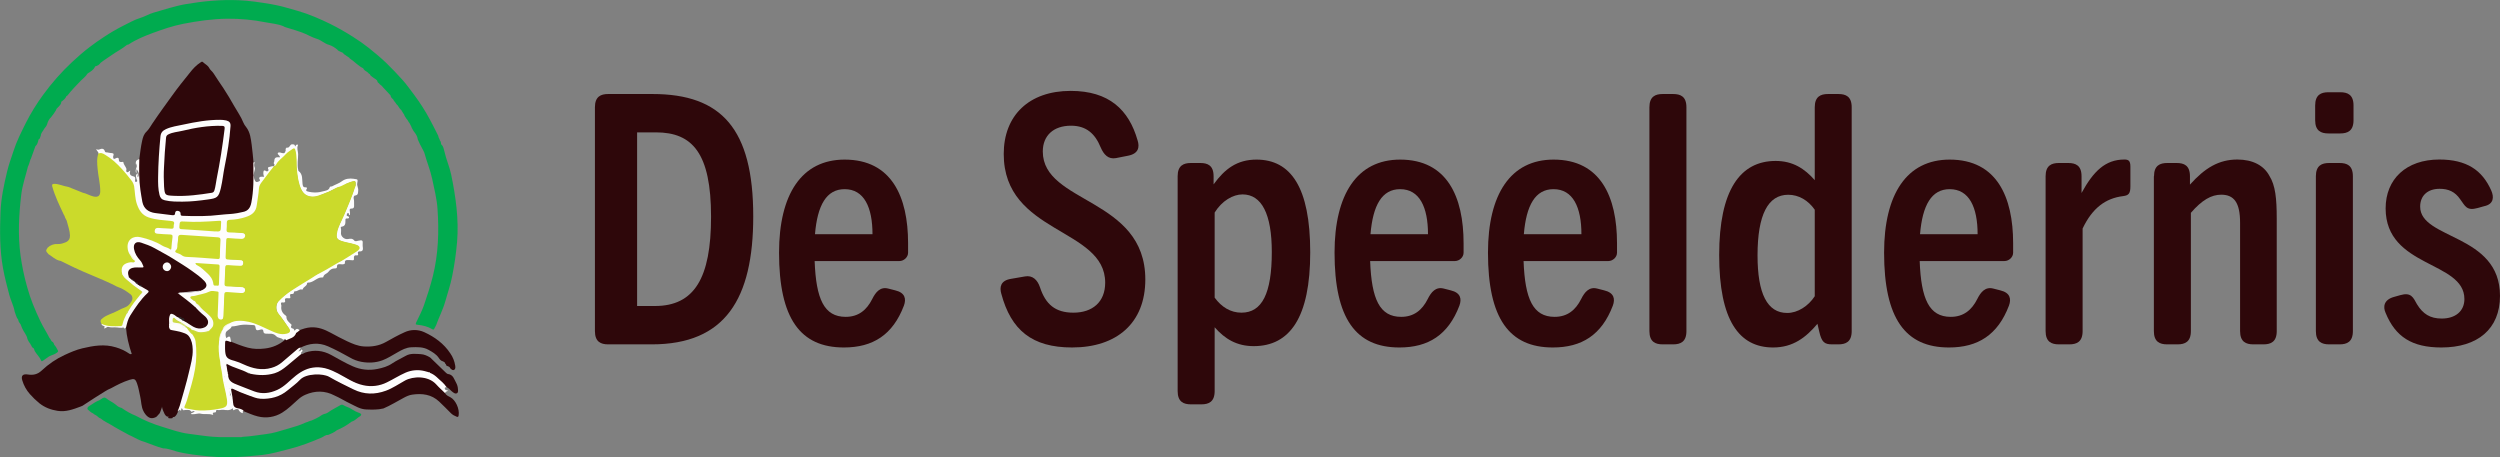 <svg version="1.1" id="Laag_1" xmlns="http://www.w3.org/2000/svg" xmlns:xlink="http://www.w3.org/1999/xlink" x="0px" y="0px"
	 viewBox="0 0 3526.1 645" style="enable-background:new 0 0 3526.1 645;" xml:space="preserve">
<rect x="0" y="0" width="3526.1" height="645" fill="#808080" stroke="none"/>
<style type="text/css">
	.st0{fill:#00AB4F;}
	.st1{fill:#939597;}
	.st2{fill:#2E070A;}
	.st3{fill:#CBDA2B;}
	.st4{fill:#FEFDFC;}
	.st5{fill:#FDFDFD;}
	.st6{fill:#FBFBF9;}
	.st7{fill:#FDFDFC;}
	.st8{fill:#FAFAFA;}
	.st9{fill:#D7D8D9;}
	.st10{fill:#2B2829;}
	.st11{fill:#2E2B2C;}
	.st12{fill:#302D2F;}
	.st13{fill:#F4F7DA;}
	.st14{fill:#CCDB44;}
	.st15{fill:#CCDD53;}
	.st16{fill:#CBDA2C;}
	.st17{fill:#FEFEFE;}
	.st18{fill:#646466;}
	.st19{fill:#FAFAEE;}
	.st20{fill:#CBDA39;}
	.st21{fill:#CDDC45;}
	.st22{fill:#D7E37C;}
	.st23{fill:#EFF2D7;}
</style>
<title>Asset 4</title>
<g>
	<g>
		<path class="st0" d="M123.8,103.5l-0.7,0.7c-2.2,3.9-5.9,6.3-8.9,9.4c-6.5,6.8-13.1,13.4-18.9,20.9c-0.4,0.5-1,0.9-1.7,1.1v0.1
			c-1.3,3.4-4,5.4-6.6,7.4c-1,0.5-0.6,1.4-0.8,2.2c-1.1,3.7-4.4,5.6-6.6,8.4l-0.1,0.1c-0.1,1.7-1.5,2.8-2.2,4.2l0,0
			c-1.4,2.6-3.5,4.8-5.2,7.2c-2.8,2.7-4.7,6.2-5.6,9.9c-0.8,2.6-2.6,4.6-4.2,6.6c-1.5,3.4-4.9,5.8-4.8,9.9c-1,1.6-0.8,3.8-2.6,4.9
			c-0.8,0.2-0.8,0.8-0.8,1.4c-0.7,3.1-1.6,6.2-4.2,8.4l-5.6,15.5c-0.3,1.2-0.8,2.4-1.5,3.4v0.1c-1.1,3.3-1.8,6.7-3.4,9.7
			c-3.2,13.1-7.8,25.9-9.4,39.3c-3.4,28.5-4.9,57.1-1.1,85.8c2.1,15.1,5.2,30.1,9.4,44.8c4.5,16.6,11.1,32.3,18.5,47.9
			c3.9,8.2,8.9,15.8,13,23.9c1.3,1.1,1.7,2.8,2.6,4l0.7,0.9c2.2,0.8,2.8,2.8,3.4,4.8l0.1,0.1c2.1,2.1,3.4,4.8,4.8,7.4l0.1,0.1
			c1.1,1.8,0,2.5-1.3,3.5c-3.4,2.7-7.7,3.3-11.3,5.4c-2.6,1.9-5.3,3.7-7.9,5.6c-1,0.7-2.4,1.9-3,0.2c-2-5.2-6.2-8.8-9-13.5
			c-0.9-1.6-0.5-3.9-2.7-4.7c-1.7-0.8-1.6-2.8-2.8-4l-0.8-1.6c-1.6-2-3-4.3-4-6.7c-0.9-5.8-5.3-9.9-7.4-15.1
			c-0.7-1.8-1.6-3.6-2.2-5.5c-1.3-2.1-3.2-3.9-3.4-6.5v-0.1c-2.8-3.3-3.4-7.6-5-11.4c-1.4-8.3-5.5-15.7-7.6-23.7
			c-3.3-12.3-6.5-24.8-8.8-37.3c-4.8-26.2-4.6-52.7-3.6-79.3c0.7-19.6,4.8-38.4,9.3-57.3c2.4-10,5.9-19.5,9.1-29.2
			c4.4-13.8,11-26.6,17.4-39.5c7-13.8,15.1-27,24.3-39.5c12.2-16.8,26-32.4,41.2-46.6c7.8-7.3,15.9-14.3,24.4-20.8
			c6.5-5,13.3-9.8,20.3-14.3c8.7-5.8,17.8-11.1,27.1-15.8c8-3.9,15.7-8.5,24.4-11.1c6.2-1.9,11.9-5.5,18.2-7.3
			c15.2-4.3,30.1-9.4,45.8-12.1c24.5-4.2,49.1-6.5,73.9-5.5c15.6,0.6,31,3,46.4,5.6c12.9,2.2,25.2,5.9,37.6,9.5
			C436,20,451.2,26.6,466.3,34c10.8,5.4,21.3,11.4,31.5,17.9c7.8,4.9,15.4,10.2,22.6,15.9c8.5,6.8,16.9,13.8,24.8,21.4
			s15.1,15.4,22.4,23.4c6,6.6,11,14,16.5,21.1c8.5,11.4,16.2,23.4,22.8,36c3.9,7.1,7.5,14.5,11.2,21.8c0.2,2.4,1.8,4.3,2.4,6.6v0.1
			c0.9,0.9,1.5,2.2,1.5,3.5c0.1,0.8-0.2,1.7,0.7,2.3c2.9,2.7,3.2,6.4,4.2,9.9c2.4,10.9,7.1,21.2,9.4,32.1c6.5,31.4,11,63,8.4,95.2
			c-1.4,16.2-3.7,32.3-6.9,48.2c-2.3,12.1-6.4,23.6-9.7,35.5s-9,22.5-13,33.9c-0.7,1.6-1.6,3.2-2.5,4.7c-0.7,1.3-1.4,1.8-2.8,0.9
			c-6.4-3.9-13.6-5.6-20.9-6.3c-3.1-0.3-2.8-1.3-1.8-3.5c3.8-8,8-15.8,10.9-24.1c4.7-13.6,9.1-27.3,12.6-41.3
			c7.7-31.2,8.7-62.7,6.5-94.5c-1-14.4-4.6-28.5-7.6-42.7c-2.6-12.2-7.5-23.6-10.7-35.6c-0.6-2.3-2.1-4.4-3.1-6.6
			c-2.4-4.3-4.6-8.7-6.5-13.3c-0.4-3.7-2.2-6.8-4.4-9.7c-0.9-1-1.6-2.2-2.3-3.3c-0.2-0.5-0.5-1.1-0.8-1.6c-0.9-1-1.1-2.3-1.6-3.4
			c-0.8-1.6-1.7-3.2-2.5-4.9c-1.7-1.7-2.3-4.1-4-5.8l0,0c-0.7-0.7-1.3-1.5-1.6-2.4l0,0c-1.1-0.8-1.1-2.1-1.8-3.1V162
			c-0.9-1.8-2.3-3.2-3.2-5c-0.4-1.3-1.3-2.4-2.5-3.1c-2-2.2-2.9-5.2-5.4-7c-1.2-2.5-3.6-4.2-4.6-6.8l-1.1-1
			c-0.7-0.8-1.7-1.5-2.1-2.6c0.1-1.6-1-2.5-1.9-3.5c-3.2-3.5-6.4-6.9-9.6-10.3c-0.6-1-1.5-1.9-2.5-2.5l0,0c-1-0.6-1.9-1.4-2.5-2.4
			l-0.1-0.1c-0.9-0.8-2-1.3-2.3-2.6c-0.7-3.2-3.8-3.8-5.9-5.6c-1.5-1-2.8-2.1-4.1-3.3l-0.8-1.6c-1.8-0.6-2.5-2.5-4.1-3.3h0
			c-1.5-1.1-3.2-1.9-4.4-3.4c-0.1-0.7-0.5-1.3-1.1-1.7c-7.2-3.6-12.4-9.8-19-14c0.1-0.2,0-0.5-0.2-0.6c-1.5-1.3-3.3-2.1-4.8-3.3
			l-1-0.8c-0.9-0.3-1.7-0.9-2.3-1.7l-0.8-0.9c-0.8-1-2.1-1.1-3.2-1.7h0c-1.8-0.9-3.8-1.4-4.9-3.2c-3.6-2.9-7.5-5.5-12-6.8
			c-6.1-1.7-10.6-6.5-16.6-8.3c-7.5-2.2-14.3-6.6-21.6-9.2c-6.3-2.3-12.8-4.2-19.3-6.2c-2.3-0.7-4.7-1.2-6.8-2.6
			c-7.9-3.2-16.4-3.8-24.7-5.4c-18-3.6-36.3-5.3-54.6-5.1c-20.8,0.3-41.4,3.2-61.8,7.2c-14.7,2.9-28.7,7.7-42.6,12.8
			c-11.9,4.4-23.7,9.2-34.3,16.2c-1.1,0.7-2.5,0.2-3.3,1.4c-6.4,5.2-14,8.9-20.7,13.7c-5.1,3.7-10.6,6.9-15.5,10.8l-0.1,0.1
			c-1.7,2.6-4.4,4.4-7.5,4.9l-0.6,1C131.7,98.9,127.6,101.1,123.8,103.5z"/>
		<path class="st0" d="M182.5,613.8c-8.8-4.9-17.8-9.5-26.3-14.8c-4.6-2.8-9.7-4.9-13.8-8.5c-2.3-0.9-4.3-2.3-5.9-4.1h-0.1
			c-0.9-0.4-1.7-0.9-2.5-1.5h-0.1c-0.7-0.7-1.9-0.8-2.3-1.8h-0.1c-3.2-1.2-5.4-3.7-7.9-5.8c-0.7-2.1,0.5-3.5,2.1-4.4
			c4.1-2.4,7.8-5.4,12.1-7.4c2.3-0.6,4.1-2,6-3.3s4-2.2,6-0.5c4.2,3.5,9.4,5.5,13.5,9c0.3,0.2,0.6,0.5,0.9,0.7
			c2,1.9,4.5,3.3,7.2,3.9c0.4,0.2,0.7,0.4,1,0.6c6,4.2,12.4,7.8,19.2,10.5c11.9,6.5,24.4,11.7,37.4,15.6c12.3,3.8,24.7,8.3,37.6,9.9
			c11.1,1.3,22.1,3.2,33.3,4.1c13,1.1,26,0.3,39,0.6c1.2,0.1,2.5-0.1,3.6-0.5c11.2-0.5,22.2-2.6,33.3-3.9c9.5-1.1,18.6-4.1,27.8-6.8
			c9.4-2.8,18.9-5.3,27.8-9.5c1.6-0.4,3.1-1,4.6-1.7c0.4-0.1,0.7-0.3,1.1-0.4c3.4-0.6,6.2-2.7,9.4-3.9c1.9-1.2,4-1.9,5.8-3.4
			c1.4-1,3-1.9,4.7-2.5c2.4-0.4,4.7-1.4,6.7-2.9c5.1-3.7,10.9-6.2,16.2-9.5c1.2-0.9,2.9-1.1,4.3-0.3c3.9,2.5,8.6,3.3,12.4,6.1
			c3.3,2.2,6.9,3.9,10.6,5.2c2.2,0.8,3.3,2,1.3,4.1c-4.3,2.3-7.3,6.6-12.2,7.9h-0.1c-6.5,5-13.7,9.2-21.2,12.3H475
			c-3.6,3-7.9,4.8-12.3,6.6c-3.5-0.4-5.8,2.2-8.6,3.4c-15.1,6.6-30.5,12.5-46.6,16.5c-12.2,3-24.3,6.8-36.8,8.2
			c-25,2.7-50.1,4.6-75.4,2.1c-15.4-1.5-30.7-2.9-45.7-6.8c-6.4-1.7-12.6-4.5-19.5-4.5c-8.8-2.2-17.1-6-25.6-8.9l-0.3-0.2l-0.3,0
			c-6.8-1.7-12.8-5.5-19-8.5C184.2,614.5,183.4,614.2,182.5,613.8z"/>
		<path class="st1" d="M229.2,574.3l-1.5-0.9v-3.2C228.7,572,229.4,573,229.2,574.3z"/>
		<path class="st2" d="M113.5,573.5c-10.4,3.9-20.8,7.8-32.2,6c-9.4-1.5-18-4.6-25.7-10.7c-4.8-3.9-9.3-8.2-13.4-12.9
			c-5-5.6-8.7-12.3-10.8-19.5c-2-6.6,0.9-9.3,7.9-8.2c7.2,1.1,13.4,0.1,19.4-5.5c9.6-9.1,20.6-16.6,32.6-22.1
			c8-3.7,16.3-7.3,24.8-9.3c15.6-3.7,31.3-6.4,47.4-1.4c6.6,1.9,13,4.9,18.7,8.8c1,0.7,2.1,1.3,3.6,0.4c-4.1-12.1-7.2-24.5-8.1-37.4
			c-0.5-6.9,2.6-12.9,5.8-18.4c5.6-9.6,12.6-18.2,19.6-26.7c1.1-1.3,2.2-2.4,3.5-3.5c1.8-1.5,1.4-2.7-0.5-3.8
			c-2.4-1.3-4.9-2.4-6.8-4.5c-0.6-2-2.4-1.9-3.9-2.2c-0.7-0.1-1.4-0.6-1.8-1.3c-0.1-1.8-1.1-2.5-2.7-2.6c-0.3-0.2-0.5-0.5-0.7-0.8
			c-1.4-1.3-2.1-3.8-4.8-3.2c-2.1-0.6-3.4-2.2-4.5-3.9c-3.4-9.4,0.2-14.7,10.1-14.8c1.6,0,3.3,0,4.9,0c5.7,0,5.7-0.1,3.1-5.3
			c-0.7-1.3-1.7-2.5-2.7-3.6c-3.3-3.7-5.9-7.9-7.5-12.6c-0.5-1.3-0.8-2.6-0.9-4c-0.6-8.8,3.9-12.4,12.2-9.5
			c10.1,3.5,19.5,8.4,28.9,13.4c7.3,3.8,14.3,8.1,21.2,12.4c12.9,8.1,26.2,15.8,37,26.9c7.6,7.9,5.9,13.9-4.8,16.9
			c-9.4,1.9-19.1,1.5-28.4,3.2c6.7,6.4,15.1,10.8,21.3,17.8c4,3.9,7.8,8,12.2,11.5c2.5,1.9,4.6,4.3,6,7.1c2.1,4.8,0.2,9.6-4.4,12
			c-7.5,3.9-14.1,1.1-20.4-2.8c-3.2-2-6.4-4.1-9.6-6.2c-0.6-0.5-1.5-1.3-1.2-2c1.2-3.2-0.9-1-1.6-1c-0.4,0-0.7-0.1-0.9-0.4
			c-0.5-3-2.7-1.8-4.5-1.8c-2.1-0.4-3.6-1.9-5.3-3c-3.3-2-5-1.2-5.8,2.5c-0.6,2.7-0.2,5.4-0.3,8.1v2.4c0.1,1.4-0.2,2.9,0.8,4.1
			c1.4,1.8,3.5,2,5.5,2.5c5,1,9.8,2.3,14.6,4c7.7,2.9,10.4,9.2,11.9,16.3c2.3,10.5-0.4,20.6-2.5,30.7c-3.2,15.8-8.5,31-11.9,46.8
			c-1.4,5.9-3.5,11.5-6.2,16.9c-1.6,3.3-2.6,7-6.1,8.9c-0.6,0.5-2.3-1-2,1.1c-0.2,0.3-0.5,0.5-0.8,0.6c-1.6,0.2-3.2,0.2-4.7,0
			c-0.5-0.2-0.9-0.7-0.9-1.2c1.2-2.9-1.5-0.2-1.7-1.2c-3-1.7-3.9-4.8-5.2-7.7c-0.9-1.8-1.4-3.7-1.7-5.6c-0.1-1.2-0.2-2.3-0.5-3.4
			c0.4,0.5,0.1,1.5,0.4,2.3c0,1.2-0.3,2.4-0.8,3.4c-1,2.1-1.4,4.5-2.6,6.5c-1.2,1.5-2.6,3-4,4.4c-0.3,0.3-0.6,0.6-1,0.8
			c-6.1,3-10.3,1.9-15-3.9c-1.1-1.4-2-2.9-2.8-4.5c-3.2-6.2-2.9-13.2-4.4-19.8s-2.4-13.1-4.7-19.4s-4-6.9-10.4-4.9
			c-9.2,2.9-17.6,7.2-26,11.8c-3,1.2-5.9,2.7-8.7,4.5c-9.8,6.1-19.5,12.2-29.1,18.6C117.3,572,115.4,572.9,113.5,573.5z"/>
		<path class="st3" d="M67.3,349.2c3.8-3.6,9-5.4,14.2-5c4,0.2,7.8-1.1,11.4-2.6c4-1.7,5.9-5,5.8-9.4c-0.2-6.9-2.7-13.2-4.3-19.8
			c-0.3-1.9-1.7-3.3-2.4-5.1l0,0c-0.7-1.3-0.7-3-1.8-4.1c-6.1-13.1-12.6-26.1-16.5-40.2c-0.8-2.8,0.3-3.7,3-3.7
			c6.8,0.1,12.9,3.4,19.5,4.3c6.9,2.5,13.6,5.6,20.5,8.2c5.2,1,9.8,4.1,15,5.3c6.5,1.5,9.7-0.8,9.7-7.5c0-10.5-2.8-20.8-3.7-31.2
			c-0.7-7.5-1.5-14.9,1.2-22.2c0.8-2,2.4-2,4.1-1.6c2.2,0.4,4.2,1.2,6.1,2.4c5.6,3.9,11.2,7.6,16.2,12.5s9.9,10.2,14.7,15.5
			c7.4,8.2,12.1,17.7,11.9,29.2c-0.1,8.4,3,16,7.1,23.2c1.9,3.2,4.8,5.1,8.2,6.6c8.4,3.8,17.3,4.8,26.4,5.5c3,0.2,6,0.8,9,1
			s4.2,1.9,4,5c-0.6,7.6-0.9,8-8.6,7.8c-4.6-0.1-9.2-1.1-13.9-0.8c-2,0.1-4.1,0.3-4.1,2.9c0,2.4,2.1,2.8,3.8,2.9
			c5.3,0.3,10.6,0.4,16,1c4,0.5,4.8,1.1,4.8,5c0,5.2-1.4,10.3-1.8,15.5c-0.2,2.4-1.9,3-3.9,1.9c-3.6-1.9-7.6-3-11.2-5.1
			c-9-5.4-19-8.4-29-11.3c-2.5-0.7-5.2-0.7-7.7-0.1c-5.6,1-9.7,5.9-9.7,11.6c0,3.4,0.7,6.8,1.9,10c2,4.1,4.1,8.1,8,10.9
			c0.2,2.3-1.5,2.5-3.1,2.9c-2,0.4-4.1,0.3-6.1,0.7c-7.7,1.5-9.9,5.3-8.6,14.5c0.7,2.9,2.9,4.9,5,6.8c5.2,4.9,10.4,9.9,16.6,13.6
			c1.6,0.9,2.9,2,4,3.5c1.1,1.5,1.9,3.1,0.8,5c-6.3,8.1-12.7,16.2-18.5,24.7c-2.9,0.4-2,3-2.7,4.7c-1.5,4.5-3.6,8.8-4.8,13.5
			c-0.6,2.2-1.8,3.5-4.3,3.5c-6.7,0.1-13.3,0.3-19.9-0.9c-2.4-0.4-4.7-1.5-6.4-3.3c-2.2-4.2-1.8-5.7,2.2-8.6
			c6.1-4.6,13.6-6.2,20.2-9.8c3.6-2,7.3-3.7,11.1-5.1c3.9-1.5,6.6-4.7,8.8-8.3c2.1-3.3,1.6-7.7-1.4-10c-5.4-4.1-10.9-8-17.5-10.2
			c-2.7-0.9-5.1-2.6-7.7-3.8c-17.8-8.5-36.4-15.3-54.3-23.8c-6.4-3-12.7-6.1-19-9.3c-0.8-0.3-1.6-0.4-2.4-0.5c-5.7-1.7-9.9-6-14.8-9
			l0,0C64.3,353.8,64.3,353.7,67.3,349.2z"/>
		<path class="st2" d="M196.5,224.4c1.1-8.6,2.1-17.3,4-25.9c1.1-4.8,2.3-9.2,6.2-12.9c3.4-3.2,5.6-7.6,8.3-11.5
			c4.9-7.2,9.8-14.4,14.9-21.4c8.4-11.4,16.4-23.2,25.3-34.4c4.1-5.2,8.3-10.3,12.4-15.5c4.3-5.6,9.3-11,15.5-14.9
			c0.9-0.6,1.9-1.5,3-0.4c3,2.9,7.1,4.6,9.1,8.6c1.4,2.8,4.3,4.6,5.9,7.2c4.4,7.1,9.3,13.9,13.9,20.9c5.5,8.3,10.5,16.9,15.4,25.5
			c4.3,7.6,9.5,14.8,12.8,23.1c1,2.4,2.4,4.6,4.1,6.6c5.7,7.4,6.5,16.3,7.7,25c1.1,8.2,1.8,16.6,2.6,24.9c1.6,5.5,0.1,11,0.5,16.5
			c1,10.6,0.7,21.3-0.8,31.8c-0.7,4.5-1.6,8.9-2.8,13.2c-1,3.8-3.4,6-6.9,7.5c-8.9,3.8-18.4,4.3-27.8,4.7c-4.4,0.2-8.6,1.3-13,1.6
			c-14.9,1.1-29.8,1.7-44.7,1.3c-3.9-0.1-7.5-0.5-9.3-5.1c-1-2.5-3.2-2.4-4.5,0.2c-1.5,3-3.7,3.6-6.7,3.4
			c-9.1-0.9-18.2-1.8-27.2-3.9c-8.8-2.1-13.2-8.2-14.9-16.6c-1.9-9.4-4-18.9-3.9-28.4s-0.8-18.8-0.4-28.1
			C195.4,226.3,195.8,225.2,196.5,224.4z"/>
		<path class="st4" d="M196.5,224.4c-0.3,14.5-0.6,29,1.5,43.4c0.9,5.7,1.7,11.4,2.8,17c2,9.7,8.7,14.4,18.1,15.7c8,1.1,16,1.9,24,3
			c2.4,0.3,4,0,4.1-2.9c0.1-2.3,1.5-3.5,3.8-3.2s4.1,1.7,3.9,4c-0.2,3,1.3,2.9,3.4,3c17.5,0.7,35.1,0.8,52.5-1.4
			c8.1-1,16.2-0.9,24.2-2.4c2.5-0.5,5.1-1.2,7.6-1.6c7.5-1.3,10.7-6,12.1-13.2c3.3-16.9,3.2-34,2.9-51.1c0-1.8,0-3.5,0-5.3
			c0.7-0.2,2.3-2.2,1.5,0.5c-0.6,2.2-0.5,4.6,0.5,6.7c0.3,1,0.2,2.1-0.2,3.1c-1.5,5.1-1.8,10.2,0.6,15.3c1.1,2.4,3,1.8,4.4,1.2
			c1.1-0.5,3.8-1,1.7-3.7c-1-1.3,0-3,1.9-3.2c1.6-0.1,3.2-0.1,4.8,0c-0.8-1.5-1.2-3.3-1.2-5c0.2-2.9,0.3-5.4,4.3-2.8
			c1.5,1,3.5-1.2,3.1-1.9c-2.7-4.9,1.8-3.9,3.8-4.8c1-0.5,2.4-0.3,3.6-0.4c0.1,0.2,0.1,0.4,0.2,0.7c-1.4,3.9-4.4,6.9-6.8,10.2
			c-1.4,1.9-2.9,3.6-4.3,5.5c-5.2,6.8-10,13.4-9.6,22.8c0.3,6.6-2,13.2-3.2,19.8c-1.4,7.3-7,10.9-13.3,13.3
			c-7.3,2.7-14.9,4.7-22.8,4.7c-4.5,0-5.4,1-5.4,5.3c-0.1,11.4-0.6,10.3,9.1,10.5c3.8,0.1,7.6,0.7,11.5,0.8c2.8,0.1,4.8,1.4,5.1,4.3
			s-1.4,4.6-4,5.6c-2,0.7-4.1,0.8-6.1,0.4c-4.2-0.8-8.5-0.4-12.7-0.7c-2.6-0.2-3.9,0.8-3.8,3.4c0.1,6.3-0.2,12.6-0.8,18.8
			c-0.4,4.4,0.6,5.3,5,5.7c5,0.5,10.1-0.4,15.1,0.7c2.3,0.5,4.1,1.4,4.3,4.1c0.3,3.6-1.1,5.6-4.7,5.8c-4.5,0.3-9,0.2-13.5-0.5
			c-5.9-0.9-7,0.2-7.1,6.2c-0.1,5.6,0.4,11.2-0.6,16.8c-0.6,3.3,1.4,4.6,4.2,4.6c5.1,0,10.1,0.9,15.1,1c1.2,0,2.5,0,3.7,0.1
			c3.2,0.4,5.5,2.4,5.6,5s-2.2,5.1-5.6,5.4c-6.3,0.5-12.5-0.8-18.8-1.1c-3-0.1-4.2,0.5-4.6,3.5c-0.6,4.2-0.8,8.4-0.7,12.7
			c0.1,5.6-0.2,11.2-0.9,16.8c-0.3,2.6-1.2,5-4.1,5.4c-3.1,0.4-4.5-2-5.7-4.4c-0.4-1-0.6-2.1-0.4-3.2c1.2-8.5,0-17.2,1.2-25.8
			c0.8-5.5-0.2-6.1-5.8-6.2c-3,0-6,0.6-8.7,1.8c-5.8,2.4-12.1,3.3-18.2,4.8c-3.9,1-3.9,0.9-1.2,4.2c3.2,2.3,2.6,5.9,3.2,9
			c0.1,0.8-0.8,0.8-1.5,0.3c-7.1-6.4-14.8-12.1-22.4-17.9c0.4-2.5,2.3-1.2,3.5-1.3c9-0.9,18.1-0.9,27-3c1.3-0.5,2.5-1.1,3.7-1.7
			c5.9-3.4,6.3-7.5,1.7-12.4c-5.2-5.4-11.3-9.8-17.4-14.1c-8.5-6.1-17.5-11.5-26.4-17.1c-8.5-5.4-17.5-9.9-26.2-14.9
			c-6-3.4-12.7-5.7-19.2-7.9c-7.1-2.3-11.2,1.6-9.9,9c1.1,6.2,4.4,11.5,8.6,16c2.3,2.4,3.3,5.3,4.5,8.1c1.1,2.5-1.6,1.9-2.7,2
			c-4.1,0.2-8.2-0.6-12.3,0.5c-5.5,1.4-7.6,5.3-5.9,10.9c0.3,0.9,0.4,1.9,0.6,2.8c-1.7,2-3.3,1.4-5.3,0.1s-1.9-3.9-4.1-4.9
			c-2.9-10.9,2.1-15.4,11.7-16.8c2.2-0.3,5.2,1.5,6.5-1.9c-3.8-2.5-5.1-7-8.2-10.1c-1.4-2.5-2.2-5.3-2.4-8.1
			c-1.2-11.4,7.5-17.8,18.4-15.2s21.2,6.1,30.7,12c3.4,2.1,7.5,2.4,10.7,4.9c1.3,1,1.8,0.2,1.9-1.3c0.4-5.2,0.9-10.4,1.6-15.5
			c0.5-3.3-0.9-3.9-3.8-4c-5.6-0.1-11.2-0.6-16.8-1c-2.6-0.1-4.8-0.8-4.5-4s2-4.5,5.3-4.2c6,0.5,12,0.7,18,1.1
			c2.5,0.2,3.6-0.7,3.5-3.2c-0.1-0.8,0-1.7,0.2-2.5c1.3-4.1-0.5-4.9-4.4-5.3c-10.4-1.1-20.9-1.4-31.1-4.9
			c-9.4-3.2-13.6-10.2-16.6-18.8c-2.8-8.1-2.6-16.7-3.9-25c-0.6-3.2-2-6.2-4.1-8.7c-4-5.3-8.3-10.3-12.7-15.3
			c-7.2-8-15-15.2-24.3-20.7c-2.7-1.6-5.8-3.4-9.2-1.5c0.3-2.7-2.7-3.6-3.1-6.5c1.5,1.1,3.5,1.3,5.1,0.3c2.6-1.2,5.9-1,6.9,2.7
			c0.6,2.2,2.2,1.6,3.6,1.8s2.9,0.7,4.4,0.8c2.8,0.2,5.7,0,3.9,4.4c-0.2,0.4-0.9,6.2,3.9,2.9c1.1-0.7,4.1-1.3,4,2
			c-0.1,3.1,1.6,3.7,4.2,3.4c0.8-0.1,2.2-0.4,2.2,0.2c0.4,3.7,3.3,6.1,4.3,9.4c0.4,1.5-1.2,3.3,0.6,4.5c2.2,1.4,2.7-1.8,4.9-1.7
			c-1.8,4.5,0,6.9,4.4,7.9c2.9,0.6,2.7,2.8,2.4,5c-0.1,0.9-0.4,2,0.5,2.7c0.6,0.5,1.3-0.1,1.9-0.4c1.2-0.8,0.2-1.7,0-2.5
			c-0.9-3.1-2.7-6.3,0.9-9.1c1.6,1.7-1.3,4,0.8,5.6c1.6-4,1.2-7.1-1.7-11.3c-1,0.7-0.5,1.7-0.6,2.5s0,1.6,0,3.4
			c-3.3-5.4,2.5-9.4,0.3-14.3c-0.2,1.5-0.4,2.6-0.6,4.1C190.7,227.9,191.6,226,196.5,224.4z"/>
		<path class="st2" d="M630.3,516c-0.4,0.1-0.7-0.2-0.7-0.5c0-0.1,0-0.1,0-0.2c-0.5-0.9-0.7-2-1.7-2.5l0,0c-0.1-2-2-2.4-3.3-3.2
			c-2.8-0.6-4.5-2.9-5.8-4.9c-3.7-5.4-9.2-8.4-14.6-11.4c-7.4-4.1-15.7-3.8-24-3.5c-7.4,0.3-13.4,3.7-19.6,7.2
			c-7,3.9-13.8,8.4-21.2,11.2c-9.5,3.5-19.7,4-29.9,2.1c-5.6-1.1-11-3.1-15.9-6c-10-5.7-20.3-11.1-30.9-15.8
			c-13.3-5.9-26.7-4.5-39.5,2.2c-7.6,6.3-15.2,12.5-22.5,19.1c-14.1,12.7-30.2,15.4-47.7,9.4c-11-3.8-21.8-8.1-32.4-12.9
			c-3.1-1.4-4.4-3.5-4.7-7c-0.4-4.3-0.7-8.7-0.7-13.1c0.1-6.2,1.9-7.4,7.6-5.4c0.6,0.2,1.3,0.5,1.9,0.7c8.2,3.3,16.4,6.6,25,8.9
			c8.1,2.1,16.1,2.1,24.3,1.1c10.2-1.2,19.9-5.3,27.7-12c4.5-2.5,9.8-3.7,13.1-8c0.8-0.8,1.3-1.8,2-2.7c1.3-1.4,2.7-2.7,4.7-2.8
			c5.5-2,10.9-4,16.9-4.3c10.5-0.6,19.2,2.9,28.3,7.8c7.6,4.1,15.2,8.2,23.1,11.9c7.4,3.4,14.7,6.6,22.9,7.2
			c11.1,0.8,21.8-0.7,31.7-6.3c8.5-4.8,17.1-9.6,26-13.6c8.8-4.2,19.1-4.3,28-0.2c14.7,6.7,27.7,16.2,36.8,30
			c3.5,5,5.8,10.8,6.8,16.9c0.3,2.2,0.7,4.8-1.3,6.1c-2.2,1.5-4-0.6-5.6-2C634.3,517.1,632.2,516.7,630.3,516z"/>
		<path class="st2" d="M424.2,499.5c2.5,0.4,4.3-1.5,6.5-2.3c12.6-4.2,24.7-2.9,36.3,3.4c10.1,5.5,20.1,11.5,30.7,16.1
			c10.9,4.8,22.9,6.1,34.5,3.7c7.5-1.5,14.7-3.5,21.2-8c5.9-4,12.6-6.9,18.8-10.5c6.5-3.8,14-2.8,21.3-2.4c4.9,0.3,9.2,2.3,13.3,4.8
			c7.2,7,14.5,14,21.7,21c1,0.9,2.2,2.1,3.3,2.2c7.6,0.9,8.8,7.7,11.7,12.7c1.4,2.6,2.3,5.6,2.4,8.6c0.1,2.1,0.7,4.8-1.6,5.9
			s-4.2-0.6-5.9-1.8c-1.4-1-2.7-2.2-3.9-3.5c-1.3-1.4-2.9-2.5-4.5-3.4c-4.5-2.8-8-6.8-11.7-10.5c-2.8-2.8-5.3-5.7-9.3-7
			c-1.4-0.3-2.4-1.4-2.8-2.7c0-0.5,0.2-1,0.6-1.2c-0.5-0.1-0.7,0.4-1,0.6c-0.7,0.4-1.5,0.5-2.3,0.5c-5.6-1.2-11.2-2.5-17-2.2
			c-5.2,0.4-10.3,1.7-15,3.8c-9.3,4-17.6,9.8-26.9,13.8c-14.6,6.3-28.8,6.2-43.2-0.5c-10.9-5.1-21.2-11.2-32-16.5
			c-18-8.8-35-6.6-50.5,6c-6.6,5.3-12.6,11.5-19.5,16.3c-12.2,8.7-26.1,12.3-40.8,6.8c-9.7-3.7-19.5-7.2-29-11.5
			c-4.5-2.1-7.7-4.4-8-9.7c-0.1-1.6-0.9-3.1-1.2-4.8c-0.3-3.5-1.3-6.9-1.9-10.4c-0.2-1.5-1-3.3,1.4-4c6.7,2.2,13.3,4.8,19.9,7.5
			c3.3,1.2,6.6,2.7,9.7,4.3c1,1,2.3,1.5,3.7,1.6c11,2.1,22,2.5,32.8-0.8c4.8-1.5,9.3-4,13.2-7.2c6.5-5.2,12.8-10.6,19.1-16
			C420,501,422,499.9,424.2,499.5z"/>
		<path class="st2" d="M627.9,554.6c1.5,3.2,4.8,4.3,7.5,5.8c7.1,3.8,13,16.2,11.5,25.5c-0.3,2.1-1.2,2.6-2.9,1.8
			c-2.9-1.2-5.6-2.5-7.9-4.8c-5.5-5.6-11.1-11.2-16.8-16.6c-10.8-10.1-23.8-11.7-37.8-9.7c-4.4,0.6-8.2,2.4-12.1,4.5
			c-9.5,5-18.6,10.8-28.6,15c-8,2-16,1.7-24.2,1.4c-8.7-0.3-15.1-4.7-22.3-8.1c-7.6-3.6-14.8-8.2-22.5-11.6c-13.6-7.1-27.3-7-41.2-1
			c-3.8,1.7-7.2,3.9-10.2,6.7c-7.3,6.4-14.2,13.5-22.4,18.5c-10.3,6.4-22.7,8.3-34.4,5.3c-7.1-1.7-13.6-4.9-20.4-7.5
			c-2.5-1.3-5.2-2.3-7.9-3c-6.1-1.5-7.6-3.4-7.7-9.5c0-2.3-0.6-4.5-0.8-6.8c0.1-3.3-1.4-6.3-1.8-9.5c-0.2-2-0.1-3.6,2.5-3.5
			c5.1,1.7,9.8,4.2,14.7,6.2c5.9,2.3,11.7,4.6,17.7,6.4c10.1,3.1,20,1.4,29.8-1.6c11.3-3.4,18.7-12,27.4-19
			c5.7-4.6,11-10.2,18.7-11.3c10.6-1.5,21-1.9,31.1,3.7c11.9,6.6,23.8,13.6,36.6,18.4c15.2,5.8,30.2,4.7,45-2.2
			c7.7-3.6,14.9-8.2,22.3-12.2c13.9-7.7,36.9-6,47.7,8.6C621.4,548,626,550.2,627.9,554.6z"/>
		<path class="st5" d="M349.4,525.8c-9.2-5-19.7-7-28.8-12.2c-0.3-0.7-4.1-0.9-0.3-2.2c1-0.3,1.8-1,2.9-0.6c-2.8-0.3-5,1.6-7.5,2.4
			c-1,0.4-0.5,1.4-0.1,2.1c0.6,1,0.8,2.1,0.6,3.2c-0.3,1.4-0.2,3.5-2.1,3.5s-1.3-2-1.7-3.2c-1.1-3.2-0.7-6.8-3-9.7
			c-1.4-8.9-3-17.7-1.2-26.7c1.1-5.8,3.1-11.4,5-17c0.1-0.4,0.3-0.7,0.5-1.1c3.4-3,6.4-6.4,10-9.3c2-1.9,4.7-3,7.5-3.1
			c10.4-0.7,20.7-0.6,30.5,4c9.2,4.2,18.6,8,27.9,12c4.3,1.8,9.1,2.4,13.7,1.6c5.1-0.8,6.1-2.9,3.3-7.2c-4-6.2-8-12.4-12.9-18
			c-5.9-6.6-5.3-16.7,1.3-22.6c0,0,0,0,0.1-0.1c7.5-6.6,15.4-12.6,23.8-18c9.2-6.1,18.8-11.7,28.4-17.2s19.3-11.4,29.2-16.6
			c2.3-0.8,4.4-1.9,6.3-3.4c5.5-3.5,10.8-7.4,16.5-10.6c1.1-0.6,2.1-1.3,3-2.1c1.5-1.4,4.2-2.4,3.6-5c-0.6-2.3-3.2-2.8-5.2-3.5
			c-6.5-2.2-13.4-2.7-19.8-5.2c-5-1.9-7-4.5-6.4-9.9c0.4-3.5,1.3-7,2.8-10.2c7.4-16.1,14.5-32.4,20.7-49c1-2.7,1.3-5.6,2.7-8.1
			c0.3-0.6,0.5-1.2,0.7-1.9c0.6-5-0.4-5.9-5.2-4.5c-1.7,0.5-3.3,1.1-4.9,1.8c-0.3,0.2-0.7,0.3-1,0.4c-1.3,0.3-2.4,1-3.4,1.9
			c-3.1,2.1-6.6,3.6-10.3,4.2c-6,1.8-11,5.6-16.9,7.6c-0.4,0.2-0.7,0.3-1.1,0.4c-2.2,0.7-4.4,1.6-6.5,2.7c-3.1,1.5-6.4,2.3-9.9,2.4
			c-7.5,0.3-13.2-2.7-16.9-9.3c-4.7-8.4-5.7-17.8-7-27.2c-1.2-8.4,0-16.9-1.6-25.3c-0.2-0.9-0.3-1.9-0.5-2.8c-0.6-2.6-2-3.2-4.1-1.5
			c-2.6,2.2-5.9,3.8-8,6.3c-4.2,4.8-9.8,8.4-13.1,14c-0.9,1.5-2.1,3-4.3,2.1l-0.1-0.1c0.3-0.7,1.1-1.6,0.4-2.2
			c-2-1.7-0.1-3.2-0.1-4.7c0-6,4-5.4,7.8-5.2c0.3-1.6-0.8-2.2-1.5-3.1s-2.2-1.8-1.2-3.1c0.8-1.1,2.3-0.6,3.5-0.5
			c0.4,0.1,0.8,0.2,1.2,0.4c4.4,1.2,5,0.6,6.3-3.5c0.3-1-0.8-1.7,0.1-2.5c0.5-0.4,1-1.5,1.3-1.5c4.5,1.5,4.3-5.6,8.5-4.5
			c0.9,0.2,1.9-0.1,2.6,0.9c0.4,0.6,0.9,3.9,1.9,0.2c0.1-0.4,1.4-0.7,2.2-0.8s0.7,1,0.5,1.3c-1.7,4.1,0.3,8.1,0.4,12.1
			c0.1,7.4-1.7,14.8,0.1,22.2c0.1,0.5,0,1.3,0.4,1.6c6.4,4.7,4.9,11.9,5.7,18.3c0.4,3,0.8,4.9,4.1,4.8c2.2-0.1,2.8,1,1.6,2.6
			s-0.4,2.7,1,3.1c7.5,2.2,15.4,2.1,22.8-0.2c2.7-0.8,7.7-0.9,8.9-5.7c0.3-1.3,2.2-0.6,3.3-1.2c4.6-2.6,9.7-4,14.2-7.4
			s10.5-4.1,16.4-3.2c0.1,0,0.3,0.1,0.4,0.1c5.7,0.7,5.4,0.6,4.4,6.6c-0.5,3.1,1.8,6.3,1.4,9.7c-0.3,3.2,0.4,6.6-4.5,7.2
			c-1.8,0.2-2.2,2.9-1.8,4.5c0.8,2.9,0.3,5.7,0.5,8.6s0.1,5.5-4.1,5.3c-1.8-0.1-2.5,1.5-2,3.2c0.5,1.9,0.5,3.9,0.2,5.9
			c-1.3,0.3-1.3-0.5-1.4-1.2c-0.2-0.8-0.3-1.8-1.3-1.7s-1.1,1.1-1.5,1.8c-0.4,0.9-0.8,1.9,0.5,2.4s2.8,0.9,2.5,2.3
			c-0.3,1.8-2.2,1-3.5,1.2c-2,0.3-1.6,1.9-1.6,3.2c0,4-0.1,7.8-5.4,8.4c-0.7,0.1-1.3,0.8-1.2,1.5c0,0.1,0.1,0.3,0.1,0.4
			c0.8,2.6,0.1,5.3,0.2,7.9c0.2,4.4,5.2,8.4,9.6,7.7c3.3-0.5,6.5-1.4,9.2,2.1c1.2,1.6,3.8,0.7,5.8,0.2c5.6-1.3,6.5-0.5,6,5
			c-0.1,0.8-0.1,1.6,0,2.4c0.3,3.6,1.8,8.1-4.8,7.7c-1.2-0.1-2.5,1.1-1.8,3c0.6,1.5,0.1,3-1.8,2.6c-3.6-0.7-4.2,1.8-3.9,4.1
			c0.4,2.9-1,3.1-3,2.7s-3.7,0-5.6-0.2s-4.6,0.2-4.1,3.8c0.3,1.8-1.7,2-2.9,2.2s-2.7-0.2-4-0.2c-2.3-0.1-4.3,0.1-4.3,3.3
			c0,1.7-0.4,2.8-3,2.7c-3.9-0.2-6.8,1.7-9.4,5.1c-1.9,2.5-6.3,2.9-7,7.3c-0.1,0.6-3.4,0.1-5.4,0.8c-5.6,1.9-9.9,7-16.3,6.8
			c-0.3,0-1,0.4-1,0.5c0,4.4-5,5.1-6.1,8.6c-0.2,0.7-0.5,0.9-1.1,0.7c-3.8-1.2-6.3,2.8-9.9,2.4c-1.1-0.1-1.5,1-1.6,2
			c-0.2,1.5-1.3,1.8-2.4,1.8c-2.8,0-3.5,0.4-2.8,3.3c0.6,2.6,0.2,2.9-2.4,2.8c-2.2-0.1-6.1-1.2-4.7,3.9c0.4,1.4-1.2,2.5-3.1,2
			c-2.5-0.6-3.3,0.6-2.6,3c0.2,0.5,0.3,1,0.4,1.6c-1.1,6,1.3,10.5,6.1,13.9c0.4,0.3,1,0.9,1,1.3c-0.4,5.5,3.9,8.1,7,11.4
			c0.7,0.7,0.1,1.1-0.2,1.7c-0.9,1.7-0.2,3.2,1.3,3.6s2.6,0.6,2.7,2.5c0,0.8,1,0.7,1.5,0c2.3-3.1,4.4-1.5,6.4,0.3l-4.3,3.3
			c-1.1,0.2-1.8,1.3-1.6,2.3c0,0,0,0.1,0,0.1c-1.7,3.4-4.9,4.9-8.1,6.1c-1.8,0.7-3.4,1.5-5.1,2.2c-0.9-0.4-0.8-3.4-2.9-1.1
			c-0.3,0.3-1.3,0.5-1.5,0.2c-2.5-2.9-7-1.9-9.6-4.8s-5.8-3.8-9.6-3.5c-1.6,0.1-3.3,0-4.9-0.1c-2.1-0.1-3.4-0.8-3.6-3
			c-0.3-3.4-2.2-3.4-4.9-2.5c-4.6,1.5-5.8,0.8-6.4-4.1c-0.3-2.1-1.5-2.4-3-2.5c-6.2-0.4-12.6-1.1-18.7,0c-3.7,0.7-7.3,1.8-11.1,1.9
			c-0.3,0-0.7,0.1-0.8,0.2c-1.3,4.4-7.3,4.8-8.3,9.2c-0.4,2.4-0.1,4.8,0.8,7c-0.5,2.3-2.9,1.5-4.1,2.6c1.4-0.8,3.6-0.1,4.1-2.5
			c4.6-3.5,5.6-3,6.3,2.7c0.1,0.9,0.6,1.8,0,2.7c-8.4-2.7-7.9-3.6-8,5.9c0,1.4,0,2.7,0,4.1c0.4,11.5,2.2,13.8,13.4,16.7
			c4.4,1.3,8.8,3,12.9,5c12.6,5.7,25.3,8.9,39.3,4.8c5.4-1.5,10.3-4.1,14.6-7.7c7.4-6.2,14.6-12.6,22-18.8c1.2-1,2.5-2.1,4.4-1.9
			c-0.5,2.1-1.7,3.9-3.4,5.1c1.7-0.2,3.2,0,3.7-1.5c0.4-1.2,0.7-1.4,1.5-0.6s1.6,1.4,0.4,2.3s-2.1,2-1.4,3.6
			c-6.7,5.5-13.3,11.1-20,16.7c-5.3,4.3-10.8,8.4-17.4,10.4c-11.2,3.4-22.6,3.2-34,0.8C351.7,526.7,350.5,526.3,349.4,525.8z"/>
		<path class="st5" d="M627.9,554.6c-4.2-4.1-8.6-7.9-12.4-12.2c-11.3-12.8-32.9-12-44.4-5.6c-8.9,4.9-17.3,10.8-26.9,14.3
			c-15.3,5.6-30.5,5.5-45.4-1.8c-11.6-5.7-23.3-11.3-34.5-17.8c-8.7-5.1-32.5-5-41,4c-5.2,5.6-11.7,10.1-17.7,15.1
			c-11,9.2-24,12.5-38.1,11.8c-6.1-0.3-11.5-3-17.2-4.9c-7.7-2.7-15.2-5.8-22.5-9.4c-1.3-1.3-0.7-3.6-2.7-4.7c0.8,1.3,2.8,2.5,0.7,4
			c-1.6,1.1-3.2,1.4-4.6-0.4c-0.8-1-1.8-1.7-2.5-2.6c-0.2-0.3-0.4-0.6-0.6-1c-0.2-0.6-0.5-1.3-0.9-1.9c-2.5-3.9-1.9-7.8-0.1-11.7
			c0.5-1.1,0.1-2.1,0.1-3.2c0-2-0.6-4.1,1.2-6.1c2.1,1.8,1.7,4.7,3,6.8c0.1,0.2,0.4,0.5,0.4,0.7c-0.5,9.8,6.7,12.3,13.9,15.1
			c7.6,2.9,15.2,6.1,22.8,8.9c11.2,4.2,22,2.7,32.6-2.1c10.4-4.7,17.6-13.4,26.3-20.2c8.3-6.5,17.1-11.1,28.1-11.6
			c11.5-0.5,21,3.4,31,8.5c11.6,6,22.5,13.9,35.7,16.7c11.3,2.6,23.1,1.2,33.5-4c8.9-4.3,17.2-9.7,26.3-13.7
			c8.5-3.7,18-4.5,26.9-2.2c1.7,0.4,3.4,1,5.1,1.4c0.6,0.9,2-0.3,2.4,1.1c7.2,2.5,11.8,8.5,17.4,13.1c2.3,2.1,4.3,4.5,6,7
			c-1.2,0.2-2.7,0.4-2.5,2c0.3,2.3,2.5,2.5,4.8,2.9C630.5,552.5,627.8,552,627.9,554.6z"/>
		<path class="st6" d="M172.4,386.3c1-0.2,2.2-1.8,2.6,0.6c0.6,4.1,3.1,5.1,6.8,4.2l3.8,3.5c2.3,0.1,3.5,1.8,4.9,3.3l0.4,0.7
			c1.2,0.6,2.8,0.8,3.1,2.5c0.1,0.9,0.8,0.9,1.5,0.8c1.3,1,3.3,0.9,4.2,2.6c2.7,1.6,5.4,3.2,8.2,4.7c2.5,1.2,2,2.6,0.4,4
			c-9.9,9.1-17.2,20.3-24.4,31.5c-3.3,5.1-4.8,11.2-6.1,17.1c-1.1,0.5-2.2,3.1-3.4,0.1c-4.1,1.1-8.2-0.2-12.4-0.2
			c-3,0-5.9,0.4-8.9-0.6c-2.5-0.8-3.8,2.6-6.6,1.9c1.4-1.4,1.9-2.7-0.7-3.5c-1.1-0.3-2.6-1.1-2.6-2.8c8.6,4.2,17.8,3.6,27,3.2
			c2-0.1,2.4-1.2,2.7-2.9c1.1-5,3.4-9.7,5.6-14.3c1-1.2,1-3.1,2.6-4c5-8.9,11.6-16.7,18-24.6c2.5-2,0.5-3.1-0.8-4.4
			c-4.7-3.5-9.6-6.6-13.9-10.5S174.6,392.2,172.4,386.3z"/>
		<path class="st7" d="M328,575.9c-3.8,3.4-8.3,2.7-12.7,2.1c-3-0.4-5.9,1-8.8,0.2c-0.6-0.2-1.9,0.5-1.8,1.4c0.3,2.2-1.1,2-2.5,2.2
			s-2.9,0.4-1.6,2.6c0.6,1-0.9,0.6-1.2,0.5c-5.4-1.7-11-0.1-16.7-1.5c-2.9-0.8-7.4,1.2-11.3,0.8c-0.8-0.1-1.7,0.3-2.2-0.9l5.6-2.7
			c-1.2-0.6-2.1-1.2-3.2-0.4c-1.4,1-1.7,0.6-2.9-0.8c-1.6-1.9-5-1-7.6-1.1c-1,0-2.8,0.7-3.1,0c-2-4.3-2.3-2.4-2.5,0.5
			c0,0.3-0.3,1-0.7,0.4c-2.3-3.4-2.7,1.3-4.3,0.9c1-2.7,2.3-5.2,3.1-8c4.4-15.7,9.3-31.3,12.9-47.2c2.4-10.5,5.7-21.1,5.3-32.2
			c-0.2-6.6-1.4-12.9-5.2-18.2c-2.9-4.1-8.2-5.1-12.8-6.6c-3.4-1-7-1.3-10.4-2.1c-1.7-0.4-4-0.3-4.4-2.9c-0.4-1.7,0.8-2.6,1.9-3.6
			c-0.8-0.4-1.8-0.2-2.5-0.9V456c2.2-0.1,4.7-1.6,6.3,1.2c2.6-2.5,5.3,0.1,8-0.2c2.4-0.5,4.8,1.1,5.3,3.6c0.1,0.5,0.1,1,0,1.4
			c0.9-0.9,2.1-1.3,3.4-1.2c2.1,0.2,3.3,1.7,4.4,3.2c1.9,2.9,4.3,5.5,7.1,7.6c5.1,6.2,4.8,13.8,5.1,21.1c0.9,18.6-2.5,36.7-8.1,54.4
			c-2.5,8.1-4,16.4-7.5,24.2c-0.9,2-0.1,2.9,2,3.4c13.6,3.5,27.3,3.3,41,0.9c2.3-0.4,4.6-0.8,6.9-1.2c5.5-1.1,7.5-3.8,6.9-9.3
			c-0.3-3.4-0.8-6.8-1.6-10.1c-3.5-13.4-5.3-27.1-7.7-40.7c-0.3-1.7-0.8-3.5,0.7-5c2.5,3.6,1.9,7.9,3.1,11.8c2-2.8,2.1-3.1,0.2-6.5
			c-1-1.9-0.9-2.7,1.4-2.9c2.1-0.2,4-1,5.7-2.2c1.7-1.1,2.6-1,3.1,1.1c0.2,0.7,1.4,1.3,0.5,2.1c-0.6,0.4-1.4,0.3-1.8-0.2
			c-0.1-0.1-0.2-0.3-0.2-0.4c-0.9-2.4-2,0.5-2.9-0.2c-0.5,0.9,0.7,0.9,0.8,1.6c-2.4,0.5-1,2.2-0.8,3.2c0.4,3.6,1.1,7.2,1.7,10.8
			c-1.7-1.5-2.2-3.6-3.1-5.7c-0.1,2.2-0.6,4.3,0.2,6.5c0.4,1.2,1.2,2.8-1.3,2.8c-0.2,0-0.6,0.4-0.6,0.5c1.9,2.8-1.5,6.3,1.1,9
			c1,0.9,1.3,2.3,1,3.6c-0.2,0.3-0.2,0.3-0.2,0.3c0.1-0.2,0.3-0.4,0.5-0.6c-0.1-0.1-0.2,0-0.2,0.3s-0.1,0.2,0,0
			c1.2,0.4,2.7,0.9,3.1,1.9c1,2.3,2.5,1.9,3.8,0.9c2.1-1.7-1.2-1.7-1.1-2.9c0-0.5-0.6-1.1-1.3-2.1c3.7,1,5,3.1,4.6,6.3
			c-2-0.5-2.2,0.3-1.8,2.1c0.7,3.3,1.2,6.7,1.8,10c-1.9,0.1-1.5-2-2.5-2.7c0.2-2.5-1.9-4.3-2.2-6.5c-0.5,1.9,1.6,3.7,0.5,6
			c-0.3,0.6,1.4,0.2,1.9,0.9c0.8,3.1-1.5,4.8-2.8,6.9c4.5,0.8,4.9,1.5,2.5,5.3c-0.7,1,0.6,4.3,1.7,4.7
			C327.5,574.9,327.9,575.3,328,575.9z"/>
		<path class="st6" d="M261.6,461.7l-5,1.2c1.2-2.1-0.3-5.5-2.5-4.9c-3.2,1-6.3-2.9-9.1,0.4c-1.4-2.9-4.6-0.8-6.4-2.4
			c-0.1-3.3-0.5-6.5,0.4-9.7c1.1-4.1,2.3-4.5,6.1-2.6c2.3,1.2,3.9,3.4,6.5,4.1c1.6,0.4,3.3,0.7,4.1,2.5l0,0c1.6,0,2,1.8,3.3,2.3
			c2.9,1.4,5.7,3.1,8.4,5c6.3,4.3,12.7,7.9,20.8,4.3c4.3-1.9,6.5-6.2,4.7-10.6c-1.1-2.4-2.7-4.4-4.8-6c-4.9-4-9.4-8.3-13.4-13.1
			c1-2.5,0.4-5.1-1.7-8.1c3.2-1.2,3.5,1.8,4.8,3.4c1.5,2.6,3.9,4.7,6.7,5.9c3.7,3.8,7.8,7.2,11.9,10.6c3.1,2.6,5.1,6.2,5.7,10.2
			c0.9,6.1-2.3,10.1-6.9,13.4c-8,3.3-15.8,2.8-23.4-1.3c-0.8-0.2-1.6-0.6-2.2-1.1c-1.8-2.1-4.5-2.8-6.6-4.5c-2.8-1.8-5.3-4-8.3-5.5
			c-2.4-0.9-4.7-2.2-6.8-3.8c-0.7-0.6-1.3-1.6-2.4-1c-0.5,0.3-0.6,0.9-0.6,1.5c0,1.1,0.9,2.1,2,2.2c2.2,0.4,4.3,0.8,6.4,1.4
			c3.2,0.9,6.1,2.7,8.5,5.2C261.7,460.9,261.7,461.3,261.6,461.7z"/>
		<path class="st8" d="M235.9,382.4c-3.4,0.1-6.3-2.5-6.4-5.9c0,0,0-0.1,0-0.1c0-3.5,2.8-6.3,6.2-6.3c2.8,0,5.5,2.8,5.7,5.9
			C241.5,379.2,238.9,382.3,235.9,382.4z"/>
		<path class="st9" d="M282.7,409.9c-4,2.2-8.6,2-12.9,2.5c-5.1,0.6-10.3,0.7-15.4,1c-0.8-0.1-1.6,0.2-2.2,0.9
			c-0.5-0.3-2.8-0.4-0.5-1.2c2-0.8,4.3-0.6,6.5-0.8C266.4,411.4,274.5,410.7,282.7,409.9z"/>
		<path class="st6" d="M238.5,458.5c1.7-0.9,3,0.1,5,0.5c-2.2,1-3.7,2.1-4.5,4C238,461.5,238.4,460,238.5,458.5z"/>
		<path class="st10" d="M258.9,452.6c-1.6,0-2.2-1.5-3.3-2.3c2-2.4,3.6-2.1,4.8,0.8C259.7,451.4,257.1,449.9,258.9,452.6z"/>
		<path class="st10" d="M255.6,450.3c-1.6-0.5-3-1.3-4.1-2.5c1.3-1.6,3-1,4.2-0.4C257,448,255.3,449.3,255.6,450.3z"/>
		<path class="st11" d="M190.4,397.8l-4.9-3.3C187.5,393.5,189.2,394.6,190.4,397.8z"/>
		<path class="st11" d="M199.6,404.5c-1.6-0.5-3-1.4-4.2-2.6C196.9,402.6,200.1,400.6,199.6,404.5z"/>
		<path class="st11" d="M194,401c-1.1-0.8-2.5-1.1-3.1-2.5C192.9,398.2,195,397.7,194,401z"/>
		<path class="st12" d="M286.3,460c0.4-0.5,0.5-0.9,0.8-1c0.7-0.1,0.8,0.6,0.9,1c0.1,0.2-0.1,0.4-0.2,0.6L286.3,460z"/>
		<path class="st13" d="M182.4,357.5c3.8,2.5,5.3,6.9,8.2,10.1C185.7,366,184.8,361.1,182.4,357.5z"/>
		<path class="st14" d="M180.9,438.8c-0.5,1.6-0.9,3.2-2.6,4C177.5,440.4,177.5,438.5,180.9,438.8z"/>
		<path class="st15" d="M198.1,409.9c2.6,1,4,2.3,0.8,4.4C200.4,412.4,198.7,411.2,198.1,409.9z"/>
		<path class="st5" d="M257.8,284.4c-8.5,0-16.9,0.1-25.3-1.9c-4.4-1-6.5-3.5-7.5-7.5c-2.1-8.3-2.1-16.8-2-25.3
			c0.2-19.2,1.5-38.3,3.3-57.3c0.5-5.3,3.1-8.1,7.8-10.3c7.9-3.6,16.3-4.6,24.5-6.4c17.1-3.7,34.4-6.8,52-6.7c2.9,0,5.7,0.3,8.5,0.9
			c4.7,1.2,6.4,3.5,6,8.3c-1.3,19-4.4,37.7-8.2,56.4c-2.1,10.2-3,20.5-5.4,30.6c-3.2,13.5-5.5,14.4-18.6,16.2
			C281.4,283,269.6,284.4,257.8,284.4z"/>
		<path class="st3" d="M277,428.1c-1.1-1.6-1.5-4-4.1-4.1c-1.5-1.7-5-2.9-4.4-4.9s4-1.2,6.2-1.8c6.9-2.1,14.1-2.8,20.8-6.1
			c3.3-1.6,7.5-0.4,11.3,0c1.9,0.2,1.5,2,1.4,3.4c-0.4,9.4-0.7,18.9-1.1,28.3c0,0.7-0.1,1.4-0.1,2c0,3.1,1.1,5.7,4.5,5.8
			s3.5-2.9,3.6-5.4c0.5-9.8,1-19.7,1.2-29.5c0.1-3.4,1.4-4.2,4.5-3.9c6.4,0.6,12.8,0.9,19.2,1.4c3.3,0.3,5.6-0.9,5.7-4.3
			s-2.5-4-5.4-4.1c-6.7-0.2-13.4-0.7-20.1-1c-2.5-0.1-3.7-0.9-3.5-3.7c0.5-7.5,0.7-15,0.9-22.5c0.1-2.8,0.9-4.2,4.2-3.8
			c5.6,0.6,11.2,0.7,16.8,1c2.8,0.2,4.3-0.8,4.5-3.9s-1.2-4-4.1-4.1c-5.9-0.2-11.7-0.7-17.6-0.9c-2.5-0.1-3.3-1-3.2-3.5
			c0.4-7.9,0.7-15.9,0.9-23.8c0.1-2.6,1-3.2,3.5-2.9c5.9,0.6,11.7,0.8,17.6,1.1c2.4,0.1,4.3-0.6,5.3-3c1.1-2.7-0.5-5-3.8-5.2
			c-6.1-0.4-12.3-0.8-18.5-0.9c-2.9-0.1-3.9-1.1-3.6-4c0.3-3.1,0.4-6.3,0.3-9.4c-0.2-3.3,1.5-4.4,4.4-4.4c7.5-0.2,15-1.5,22.2-3.9
			c8.6-2.7,14.6-7.1,15.7-17c0.9-7.7,2.6-15.3,3-23.1c0.3-6.2,5.1-10.1,8.2-14.8c4-5.8,8.6-11.2,13-16.8c1.4-0.2,2.6-1.1,3.1-2.4
			c3.2-6.1,9.2-9.5,13.5-14.5c2.6-3,6.4-5,9.6-7.4c2.2-1.6,3.4-1,4,1.6c1.1,4.3,1.6,8.6,1.7,13c0,12.1,0.8,24.1,4.2,35.7
			c2.2,7.6,5.6,14.7,14.7,16.5c5.1,1,10-0.2,14.8-2.1c2.3-0.5,4.4-1.7,6.6-2.4l-0.1-0.1c6.2-1.8,11.6-5.4,17.4-8.2
			c3.7-0.8,7.2-2.3,10.5-4.2c1-0.7,2.3-0.8,3.4-1.5l0,0c2.5-1.2,5-2.1,7.7-2.7c3.3-1,4.2-0.2,4.1,3.2c0,1.5,0.5,3-0.5,4.4
			c-4.4,13.4-9.8,26.3-15.3,39.3c-3.7,8.7-9,16.9-10.5,26.5c-1,6.5,0.1,8.5,6.1,10.6c5.7,2,11.7,2.7,17.5,4.4c3.3,1,7.7,1.8,8.3,5.1
			c0.5,2.7-3.4,5-5.9,6.6c-6.2,4.1-12.6,8-19,11.9c-1.9,1.1-4,2-5.9,3.1c-9.2,5.5-18.5,11-28.1,15.9c-2.8,1.4-5.3,3.3-8,5
			c-9.5,5.9-19.1,11.6-28.4,17.7c-7,4.5-13.4,9.8-19.1,15.8c-4,4.1-4.2,12-0.1,17c5.3,6.4,9.6,13.5,14.6,20.1c3.2,4.3,2.2,7-3,8.3
			c-8.6,2.2-16.1-1.4-23.6-4.8c-9.8-4.4-19.5-9.7-30-11.9c-8.9-1.9-18.5-3-27.1,2.2c-3.7,2.2-7,5-9.7,8.4c-0.2,0.2-0.2,0.4-0.1,0.7
			c-2.2,5.4-4.2,10.8-4.9,16.6c-1,9.3-0.4,18.8,1.6,27.9c0.1,6.3,2.3,12.3,2.9,18.6c1.1,11.7,4.9,22.9,6.6,34.5
			c1.4,9.7-0.4,11.8-10.1,13.6c-9.5,1.9-19.2,2.8-28.9,2.5c-6.5-0.2-12.7-2-19-2.9c-2.1-0.3-2.2-1.5-1.5-3.3
			c1.3-2.8,2.5-5.8,3.4-8.8c4.1-14.6,8.9-29,11.3-43.9c2.1-12.8,2.3-25.9,0.6-38.8c-0.5-3.4-2.4-6.3-4.1-9.3
			c-1.6-1.6-2.4-3.8-4.1-5.2c-0.8-0.7-2.2-1.2-1.4-2.5c1-1.6,2.1-0.4,3.1,0.2l1.7,0.9c5.9,5.6,12.9,4.2,19.9,3.4
			c1.5-0.1,2.9-0.8,3.9-2c1.9-2.8,5.2-4.3,5.9-8.1c0.9-5.1-1-9.2-4.4-12.6c-4.1-4.2-9-7.6-13-12C281.1,432.2,279.4,429.7,277,428.1z
			"/>
		<path class="st3" d="M284.7,363.6c-6.8-0.4-13.6-1-20.5-1.2c-2.9-0.1-5.6-0.5-8-2.5c-1.9-1.6-4.3-2.2-6.6-3.1
			c-2-0.8-3.7-1.8-1.2-4.3s1.4-6,2-9c0.5-2.5,0.8-5.1,0.8-7.7c-0.1-4.2,2-4.8,5.6-4.5c16.8,1.2,33.5,2.3,50.3,3.4
			c3.1,0.2,4.1,1.2,3.9,4.5c-0.6,7.6-0.7,15.3-0.9,22.9c-0.1,1.9-0.1,3.5-2.9,3.2C299.7,364.6,292.1,364.2,284.7,363.6L284.7,363.6z
			"/>
		<path class="st16" d="M302.9,326.4c-15.7-1.1-31.3-2.3-47-3.2c-2.7-0.2-3.1-1.2-2.9-3.6c0.5-7.4,0.4-7.6,7.7-7.1
			c15.2,1,30.3,0.1,45.4-0.9c6.5-0.4,6-0.9,5.6,5.3c0,0.4,0,0.8,0,1.2C311.4,326.7,311.4,326.7,302.9,326.4z"/>
		<path class="st16" d="M275.6,370.9c10.9,0.7,21.3,1.5,31.8,2.1c1.8,0.1,2.3,1,2.3,2.6c-0.3,8.3-0.6,16.7-0.9,25
			c-0.1,1.6-0.5,2.9-2.4,2.3s-5.1,1.3-5.5-2.5c-0.7-6.5-4.3-11.2-9-15.4c-4.4-3.9-8.3-8.2-13.7-10.8
			C276.8,373.7,275.9,372.4,275.6,370.9z"/>
		<path class="st17" d="M194.4,227.5c0.6,3.8,1.8,6.4,0.7,9.3C194,233.9,193.8,230.7,194.4,227.5z"/>
		<path class="st17" d="M416,471.6c-0.4-0.2-1.7,0.4-0.8-1c0.6-1,0.6-2.5,2.4-1.4C417.1,470.1,417.1,471.2,416,471.6z"/>
		<path class="st18" d="M349.4,525.8c1.3-0.2,2.7,0.5,3.4,1.6C351.4,527.5,350.1,526.9,349.4,525.8z"/>
		<path class="st5" d="M328,575.9c-0.6-0.2-1.3-0.4-1.9-0.7c-1.2-0.6-2.1,2.1-3,0.4c-1.1-1.9,1.6-0.8,1.7-1.7
			c0.1-0.4-0.4-0.9-0.5-1.4c-0.4-1.3-0.8-2.2,1-3.4c1.6-1,0.7-2.8-1.5-3.3s-1.9-0.5-0.8-2.4c0.9-1.8,1.8-3.6,2.5-5.4
			c1.3,0.3,1.4,1.7,2.3,2.4c0.3,2.4,0.8,4.8,0.9,7.3c0.3,5.2,2,7.4,7.3,8.3c2.8,0.4,5.5,1.5,7.8,3.2c-2.3,0.4-1,2.4-1.4,3.6
			c-2.5-0.5-4.6-2.2-5.7-4.5c-1-2.1-4-1.7-6.3-0.1C328,579.7,329.1,576.3,328,575.9z"/>
		<path class="st19" d="M309,481.5c0-5.9,1.7-11.6,4.9-16.6L309,481.5z"/>
		<path class="st19" d="M314,464.2c1.7-4.5,5.5-6.7,9.7-8.4C320.4,458.4,318.1,462.3,314,464.2z"/>
		<path class="st17" d="M318.1,477.4c0.3,0.8,2.3,1.5,0.1,2.2c-1.1,0.4-2.6-0.2-3.2,1.4c-0.8-0.4-2.2,0-2.3-1.2
			c-0.1-0.8-0.2-2.2,1.8-1.5C315.4,478.7,316.9,477.7,318.1,477.4L318.1,477.4z"/>
		<path class="st20" d="M269.5,464.2c-0.9,0.2-2-1.1-2.5,0.1s0.8,1.3,1.7,1.6c1.5,0.5,3.3,3.9,3.3,5.9c-3.4-1.5-5.1-4.6-7.2-7.3
			c-0.9-1.2-1.4-2.7-3.2-2.8c-0.1-0.2-0.1-0.5-0.2-0.7c0-1.5,0.7-1.4,1.7-0.9C265.1,461.6,268.1,461.8,269.5,464.2z"/>
		<path class="st5" d="M322,558.3c-0.4-1.6,2.1-2.7,0.4-4.7c-1-1.2-0.3-3.1,1.1-4.4C324.8,558.3,324.8,558.3,322,558.3z"/>
		<path class="st5" d="M317.9,519.3c-0.3,0.8-0.6,1.6-1,2.8C316.2,520.6,316.5,519.7,317.9,519.3z"/>
		<path class="st5" d="M318.9,544.6c-0.1,0.5,0.1,1.2-0.7,1c-0.3-0.1-0.6-0.4-0.6-0.8c-0.1-0.6,0.4-0.8,1-0.9
			C319.4,543.8,318.7,544.5,318.9,544.6z"/>
		<path class="st21" d="M253,456.1l-6.8-1c-1.4-0.2-2.8-0.5-2.7-2.4c0-1.6-0.3-3.6,1.2-4.4c1.3-0.7,2.2,1.1,3.2,2
			c2,1.9,4.6,2.7,6.9,4.1c0.6,0.3,1.2,0.9,0.7,1.5C254.9,456.7,253.9,456.4,253,456.1z"/>
		<path class="st20" d="M295,466.5c-1,3.4-4.2,2.5-6.4,3.2c-4.5,1.5-9.1-1.2-13.8,0.1c-1.5,0.4-1.7-3.5-3.5-4.7
			c3.9,1,7.1,3.6,11.5,3.5C286.9,468.6,291.1,467.9,295,466.5z"/>
		<path class="st22" d="M253,456.1c0.8-0.4,2.8,0.5,1.8-1.7c3,1.5,5.8,3.4,8.3,5.7c-0.7,0-1.3,0.3-1.7,0.9L253,456.1z"/>
		<path class="st23" d="M277,428.1c3,1,4.6,3.6,6.5,5.8C280.5,432.9,278.6,430.6,277,428.1z"/>
		<path class="st4" d="M281,434.7c-0.3,0.4-0.5,0.9-0.8,0.9c-1.1,0.1-1.5-0.9-2-1.6c-0.3-0.4,0.3-0.6,0.7-0.4
			C279.6,433.9,280.5,433.8,281,434.7z"/>
		<path class="st2" d="M231.3,235.9c0.6-13.9,1.5-27.8,2.9-41.7c0.1-2,1.3-3.8,3.2-4.6c6.2-3.2,13.2-3.5,19.8-5.1
			c18.2-4.4,36.7-7.5,55.6-7c3.3,0.1,4.4,0.6,4,4.3c-2.9,23.6-6.5,47-11.2,70.4c-1.1,5.3-1.5,10.8-3.1,16c-0.6,2-1.5,3.3-3.7,3.7
			c-17.7,2.8-35.5,5.2-53.5,4.3c-12.7-0.6-12.9-0.7-13.9-13.2C230.9,254,230.8,244.9,231.3,235.9z"/>
	</g>
	<g>
		<path class="st2" d="M839.1,151.3c0-15.2,8.4-18.7,18.7-18.7h62.5c97.4,0,142.1,49.2,142.1,172.6c0,116.1-39.3,180.5-143.1,180.5
			h-61.5c-10.3,0-18.7-3.5-18.7-18.7V151.3z M923.7,431.6c55.6,0,79.2-39.3,79.2-125.9c0-89.5-26.1-119-77.7-119h-26.6v244.9H923.7z
			"/>
		<path class="st2" d="M1098.8,356.4c0-82.6,32-131.3,92.5-131.3c66.4,0,89.5,52.6,89.5,118v13.3c0,6.4-5.9,11.8-12.3,11.8H1149
			c2,53.6,13.3,78.7,43.8,78.7c17.7,0,29.5-9.3,37.4-25.1c4.9-9.8,11.3-17.7,22.6-14.8l9.8,2.5c14.3,3.4,15.7,12.3,12.3,21.6
			c-15.7,41.3-43.8,59-84.6,59C1128.8,490.1,1098.8,449.3,1098.8,356.4z M1230.6,330.3c0-37.9-11.8-63.5-39.3-63.5
			c-25.6,0-38.4,22.6-41.8,63.5H1230.6z"/>
		<path class="st2" d="M1425.9,393.3l19.7-3.4c10.8-2,17.7,4.9,21.2,15.2c7.9,24.1,21.6,35.9,47.2,35.9c26.6,0,44.8-14.8,44.8-42.3
			c0-77.7-143.1-68.4-143.1-181.5c0-54.6,35.9-89,94.4-89c54.1,0,82.1,26.6,94.4,69.8c3,9.4,1.5,18.7-13.3,21.6l-17.2,3.4
			c-10.8,2-17.2-4.9-21.6-15.2c-7.9-19.2-20.2-30.5-41.8-30.5c-24.6,0-39.8,13.8-39.8,36.4c0,73.8,144.6,64.9,144.6,180.5
			c0,61.5-40.3,95.9-103.3,95.9c-56.6,0-86.1-24.6-99.8-75.7C1409.6,405.1,1411.1,395.7,1425.9,393.3z"/>
		<path class="st2" d="M1661,248.6c0-15.2,8.4-18.7,18.7-18.7h13.3c10.3,0,18.7,3.4,18.7,18.7V260c15.7-21.6,32.9-34.9,60.5-34.9
			c48.2,0,75.8,38.8,75.8,130.8c0,91.5-28.5,132.3-79.7,132.3c-24.1,0-40.8-10.3-55.1-26.6v90c0,15.2-8.4,18.7-18.7,18.7h-14.8
			c-10.3,0-18.7-3.5-18.7-18.7V248.6z M1751,441c29,0,42.8-27,42.8-85.6c0-53.6-14.3-81.2-41.3-81.2c-13.3,0-29,8.9-39.3,25.6v120
			C1722.9,433.1,1735.7,441,1751,441z"/>
		<path class="st2" d="M1882.3,356.4c0-82.6,32-131.3,92.5-131.3c66.4,0,89.5,52.6,89.5,118v13.3c0,6.4-5.9,11.8-12.3,11.8h-119.5
			c2,53.6,13.3,78.7,43.8,78.7c17.7,0,29.5-9.3,37.4-25.1c4.9-9.8,11.3-17.7,22.6-14.8l9.8,2.5c14.3,3.4,15.7,12.3,12.3,21.6
			c-15.7,41.3-43.8,59-84.6,59C1912.3,490.1,1882.3,449.3,1882.3,356.4z M2014.1,330.3c0-37.9-11.8-63.5-39.3-63.5
			c-25.6,0-38.4,22.6-41.8,63.5H2014.1z"/>
		<path class="st2" d="M2098.7,356.4c0-82.6,32-131.3,92.5-131.3c66.4,0,89.5,52.6,89.5,118v13.3c0,6.4-5.9,11.8-12.3,11.8h-119.5
			c2,53.6,13.3,78.7,43.8,78.7c17.7,0,29.5-9.3,37.4-25.1c4.9-9.8,11.3-17.7,22.6-14.8l9.8,2.5c14.3,3.4,15.7,12.3,12.3,21.6
			c-15.7,41.3-43.8,59-84.6,59C2128.7,490.1,2098.7,449.3,2098.7,356.4z M2230.5,330.3c0-37.9-11.8-63.5-39.4-63.5
			c-25.6,0-38.4,22.6-41.8,63.5H2230.5z"/>
		<path class="st2" d="M2326.4,151.3c0-15.2,8.4-18.7,18.7-18.7h14.8c10.3,0,18.7,3.4,18.7,18.7V467c0,15.2-8.4,18.7-18.7,18.7
			h-14.8c-10.3,0-18.7-3.5-18.7-18.7V151.3z"/>
		<path class="st2" d="M2424.8,359.8c0-91.5,29.5-132.8,79.7-132.8c24.1,0,40.8,10.8,55.1,27.1V151.3c0-15.2,8.4-18.7,18.7-18.7
			h14.7c10.3,0,18.7,3.4,18.7,18.7V467c0,15.2-8.4,18.7-18.7,18.7h-8.9c-10.8,0-14.8-3-18.2-18.2l-2.5-10.8
			c-16.2,19.2-34.4,33.4-62.5,33.4C2452.8,490.1,2424.8,451.8,2424.8,359.8z M2559.6,417.8v-122c-9.3-13.3-22.6-21.1-37.4-21.1
			c-28.5,0-43.3,28-43.3,85.6c0,54.1,13.8,81.1,41.8,81.1C2535.5,441.5,2550.7,431.6,2559.6,417.8L2559.6,417.8z"/>
		<path class="st2" d="M2657.4,356.4c0-82.6,32-131.3,92.5-131.3c66.4,0,89.5,52.6,89.5,118v13.3c0,6.4-5.9,11.8-12.3,11.8h-119.5
			c2,53.6,13.3,78.7,43.8,78.7c17.7,0,29.5-9.3,37.4-25.1c4.9-9.8,11.3-17.7,22.6-14.8l9.8,2.5c14.3,3.4,15.7,12.3,12.3,21.6
			c-15.7,41.3-43.8,59-84.6,59C2687.4,490.1,2657.4,449.3,2657.4,356.4z M2789.3,330.3c0-37.9-11.8-63.5-39.4-63.5
			c-25.6,0-38.4,22.6-41.8,63.5H2789.3z"/>
		<path class="st2" d="M2885.2,248.6c0-15.2,8.4-18.7,18.7-18.7h13.3c10.3,0,18.7,3.4,18.7,18.7v23.6c16.7-30.5,33.4-47.2,60.5-47.2
			c5.4,0,8.4,1.5,8.4,9.8v28c0,10.3-2.5,12.8-10.3,13.8c-24.6,3-43.3,16.7-57.1,45.7V467c0,15.2-8.4,18.7-18.7,18.7h-14.8
			c-10.3,0-18.7-3.5-18.7-18.7V248.6z"/>
		<path class="st2" d="M3038.1,248.6c0-15.2,8.4-18.7,18.7-18.7h13.3c10.3,0,18.7,3.4,18.7,18.7v11.8c21.1-23.6,40.8-35.4,66.9-35.4
			c21.6,0,37.4,8.4,45.2,23.1c8.4,13.3,10.3,32,10.3,60V467c0,15.2-8.4,18.7-18.7,18.7h-14.3c-10.3,0-18.7-3.5-18.7-18.7V314
			c0-28-8.4-39.4-26.6-39.4c-13.8,0-27.1,7.4-42.8,25.6V467c0,15.2-8.4,18.7-18.7,18.7h-14.8c-10.3,0-18.7-3.5-18.7-18.7V248.6z"/>
		<path class="st2" d="M3265.4,169.5v-20.7c0-15.2,8.4-18.7,18.7-18.7h16.7c10.3,0,18.7,3.4,18.7,18.7v20.7
			c0,15.2-8.4,18.7-18.7,18.7h-16.7C3273.7,188.2,3265.4,184.7,3265.4,169.5z M3266.4,248.6c0-15.2,8.4-18.7,18.7-18.7h14.8
			c10.3,0,18.7,3.4,18.7,18.7V467c0,15.2-8.4,18.7-18.7,18.7h-14.8c-10.3,0-18.7-3.5-18.7-18.7V248.6z"/>
		<path class="st2" d="M3376.5,418.8l8.9-2.5c15.2-4.4,18.2,3,23.6,12.8c8.4,13.8,18.7,20.2,34.9,20.2c19.2,0,32-10.3,32-27.5
			c0-54.1-111.1-43.8-111.1-127.9c0-41.3,29-68.9,75.7-68.9c38.4,0,60.5,14.8,73.3,43.8c3.9,8.9,3.9,19.2-10.3,22.1l-8.9,2.5
			c-15.7,4.4-17.7-3-24.6-12.3c-7.4-10.8-16.7-14.8-29-14.8c-17.7,0-27.5,10.3-27.5,25.1c0,46.7,112.6,37.9,112.6,125.9
			c0,46.7-31.5,72.8-82.6,72.8c-41.8,0-64.9-15.2-78.7-48.7C3360.8,432.6,3362.3,422.8,3376.5,418.8z"/>
	</g>
</g>
</svg>
